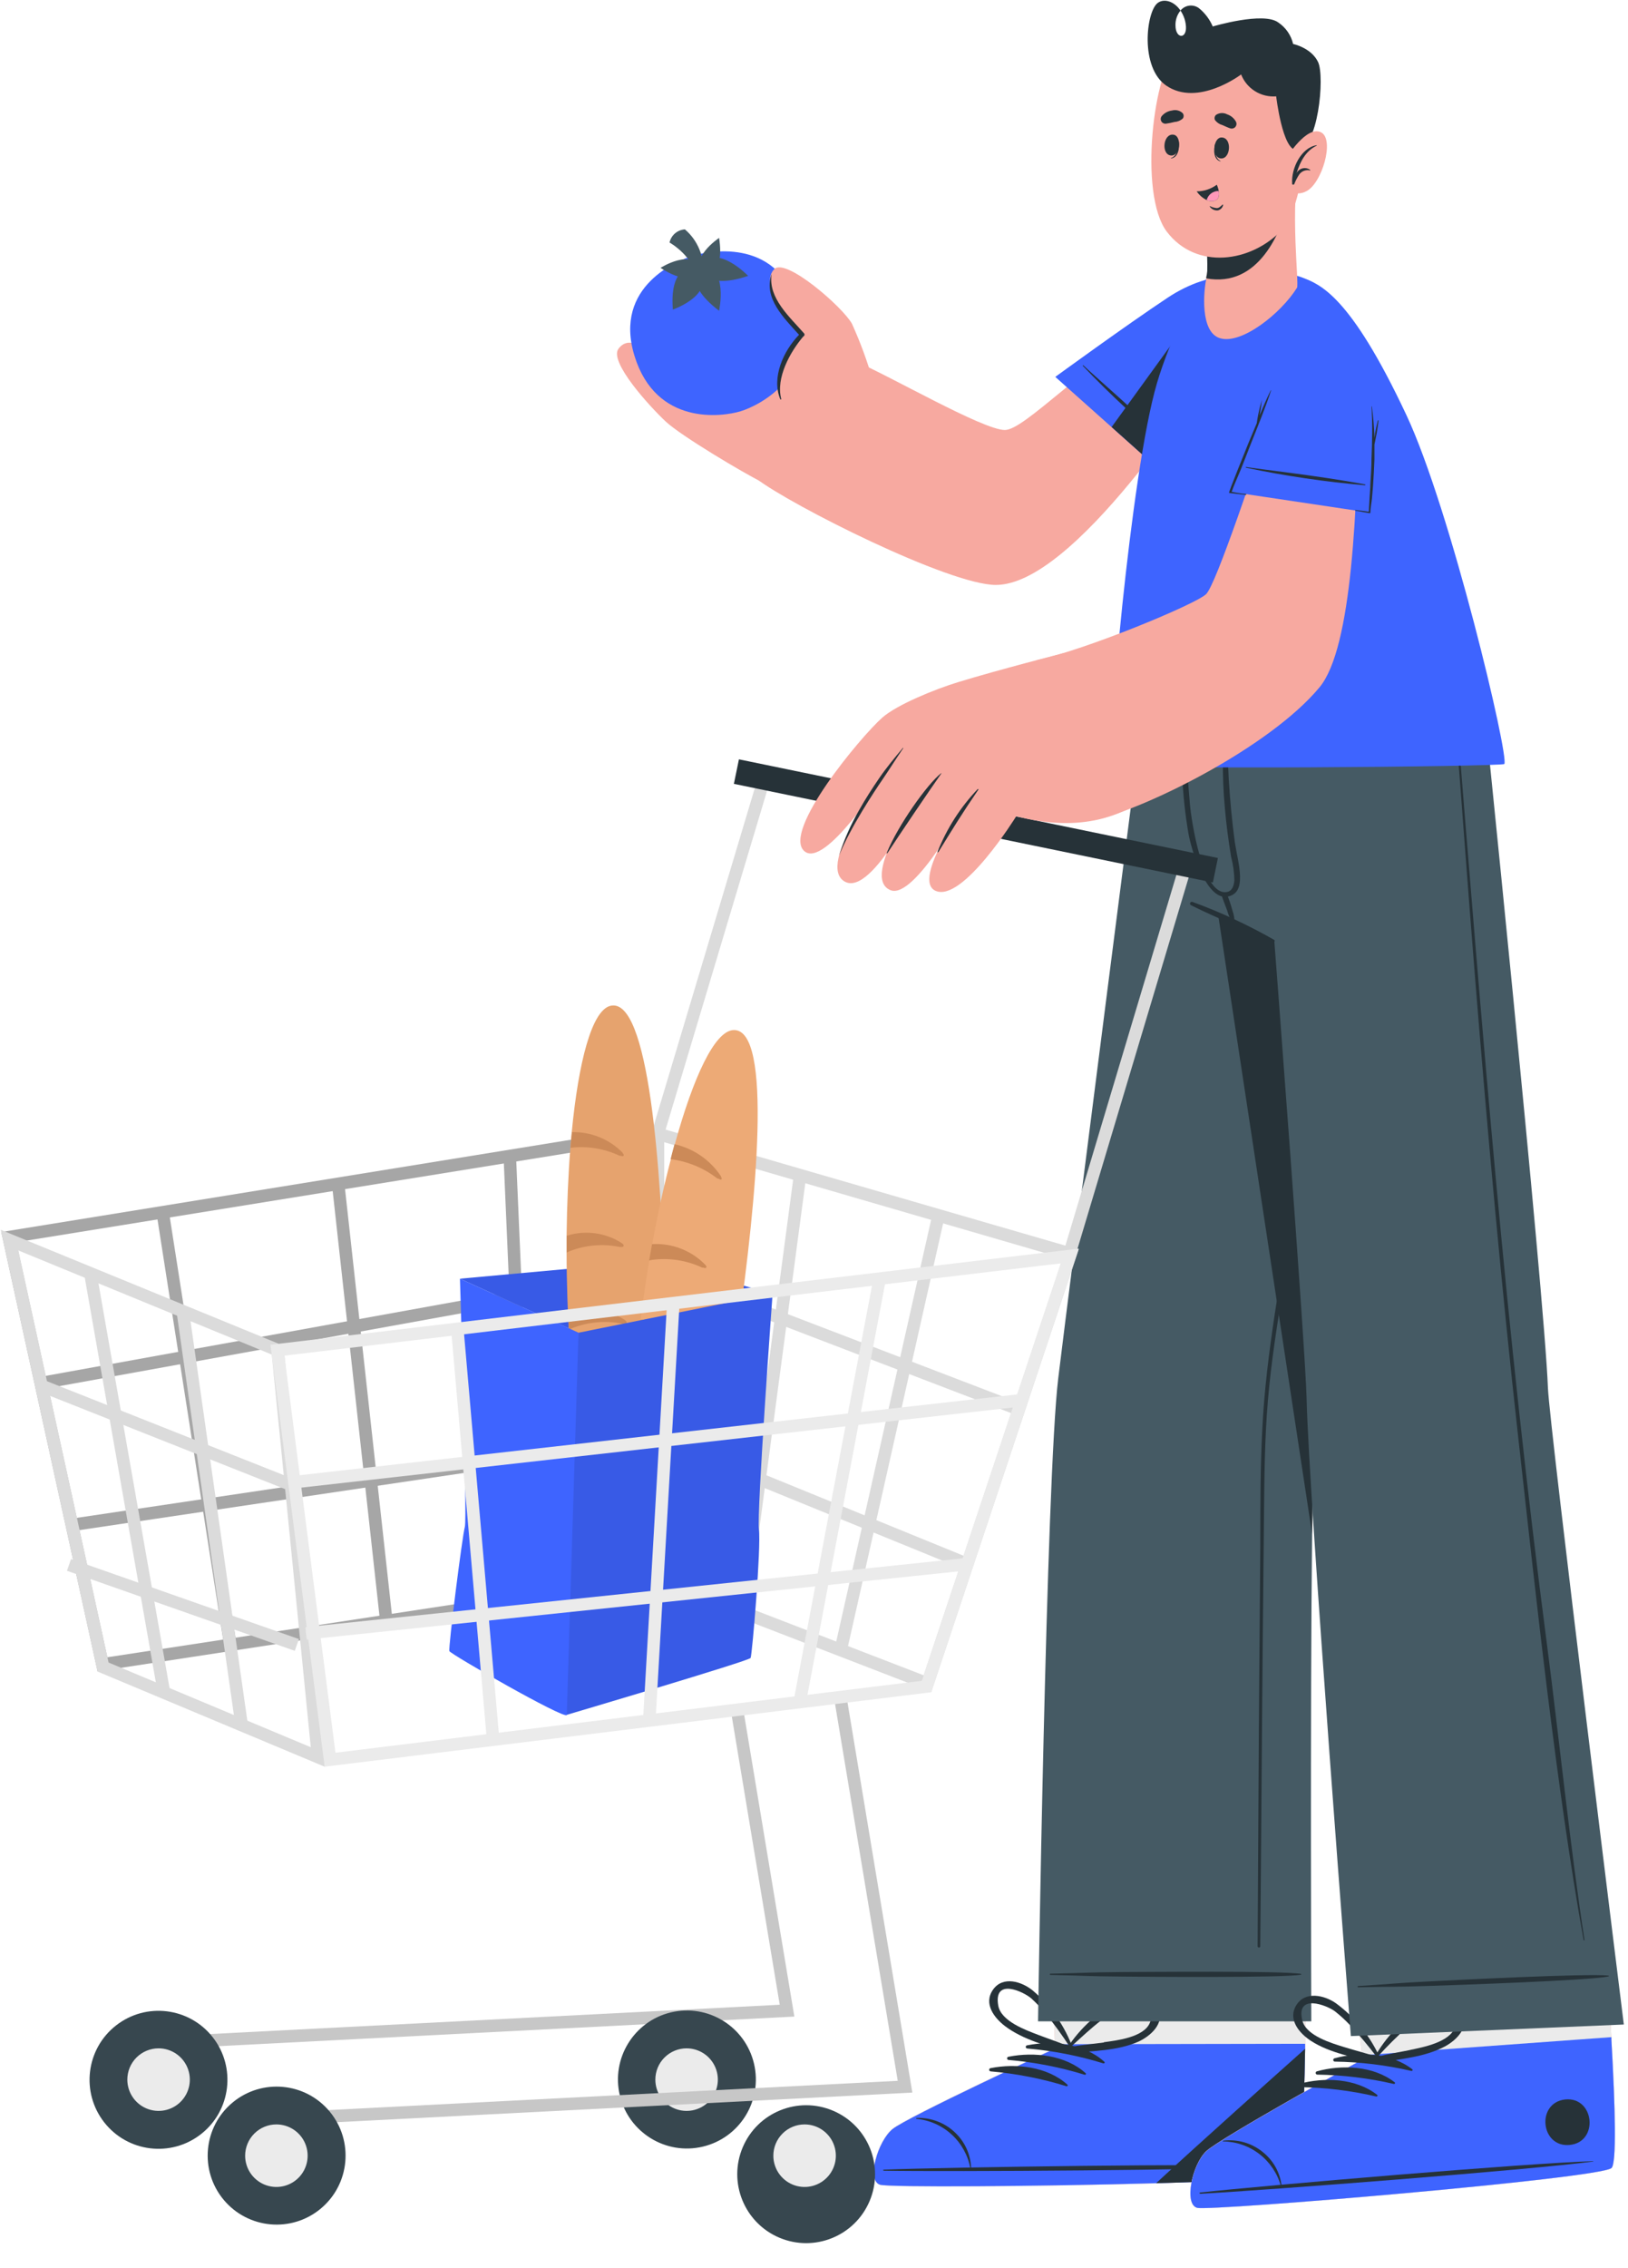 <svg width="199" height="277" viewBox="0 0 199 277" fill="none" xmlns="http://www.w3.org/2000/svg">
<path d="M107.565 266.836C109.23 267.371 156.614 266.759 158.401 265.59C159.089 265.155 159.402 258.248 159.54 249.883V249.623C159.54 247.904 159.593 246.124 159.601 244.328C159.601 244.084 159.601 243.832 159.601 243.564C159.662 231.501 159.471 218.979 159.471 218.979L127.773 219.3L128.728 243.648L128.766 244.619L128.957 249.653V250.173C128.957 250.173 110.919 258.523 109.093 260.013C107.267 261.503 105.899 266.309 107.565 266.836Z" fill="#F7A9A0"/>
<path d="M107.565 266.836C109.23 267.37 156.614 266.759 158.401 265.59C159.089 265.155 159.402 258.248 159.54 249.882V249.623C159.54 247.904 159.593 246.124 159.601 244.328C159.601 244.084 159.601 243.832 159.601 243.564L128.728 243.648L128.766 244.619L128.957 249.653V250.173C128.957 250.173 110.919 258.523 109.093 260.013C107.267 261.503 105.899 266.308 107.565 266.836Z" fill="#EBEBEB"/>
<path d="M107.565 266.836C108.596 267.172 126.948 267.057 141.318 266.652C150.295 266.408 157.706 266.041 158.401 265.59C159.097 265.14 159.395 258.439 159.532 250.234C159.532 250.119 159.532 250.005 159.532 249.89V249.623L128.972 249.676V250.203C128.972 250.203 110.942 258.546 109.108 260.036C107.275 261.526 105.907 266.309 107.565 266.836Z" fill="#3E64FF"/>
<path d="M108.077 264.994C116.061 264.689 148.294 264.23 156.209 264.544C156.27 264.544 156.27 264.597 156.209 264.597C148.301 265.071 116.061 265.262 108.077 265.124C107.909 265.117 107.909 264.994 108.077 264.994Z" fill="#263238"/>
<path d="M125.58 249.806C128.712 249.18 132.563 249.615 134.992 251.823C135.092 251.907 134.992 252.045 134.863 252.014C131.842 251.081 128.73 250.474 125.58 250.203C125.527 250.203 125.477 250.182 125.44 250.145C125.402 250.108 125.381 250.057 125.381 250.005C125.381 249.952 125.402 249.902 125.44 249.864C125.477 249.827 125.527 249.806 125.58 249.806Z" fill="#263238"/>
<path d="M123.288 251.204C126.428 250.578 130.279 251.013 132.708 253.221C132.8 253.305 132.708 253.435 132.578 253.404C129.562 252.476 126.455 251.872 123.311 251.601C123.258 251.604 123.207 251.586 123.167 251.551C123.128 251.516 123.104 251.467 123.101 251.414C123.098 251.361 123.116 251.31 123.151 251.27C123.186 251.231 123.235 251.207 123.288 251.204Z" fill="#263238"/>
<path d="M121.065 252.602C124.197 251.976 128.048 252.411 130.477 254.619C130.577 254.703 130.477 254.833 130.347 254.803C127.331 253.872 124.225 253.265 121.08 252.992C121.035 252.985 120.993 252.962 120.962 252.928C120.932 252.893 120.914 252.849 120.912 252.803C120.91 252.757 120.924 252.712 120.952 252.675C120.98 252.639 121.02 252.613 121.065 252.602Z" fill="#263238"/>
<path d="M122.853 247.468C125.099 249.164 128.002 249.837 130.607 250.761C130.667 250.777 130.729 250.778 130.789 250.765C130.849 250.753 130.905 250.726 130.953 250.687C131 250.648 131.038 250.599 131.063 250.543C131.088 250.486 131.099 250.425 131.096 250.364C131.15 250.364 131.195 250.31 131.173 250.249C130.18 247.48 128.478 245.019 126.237 243.113C124.908 242.029 122.6 241.288 121.386 243.007C120.171 244.726 121.546 246.475 122.853 247.468ZM122.02 244.947C121.424 241.501 125.152 243.266 126.092 244.107C126.695 244.66 127.259 245.255 127.78 245.887C128.842 247.204 129.836 248.573 130.76 249.989C129.507 249.455 128.216 249.034 126.94 248.546C125.427 247.965 122.348 246.88 122.02 244.947Z" fill="#263238"/>
<path d="M141.624 245.352C140.86 243.404 138.423 243.587 136.88 244.336C134.262 245.679 132.042 247.683 130.439 250.15C130.431 250.161 130.426 250.174 130.424 250.187C130.422 250.2 130.424 250.214 130.428 250.227C130.433 250.239 130.44 250.251 130.45 250.26C130.46 250.269 130.472 250.276 130.485 250.28C130.466 250.338 130.462 250.401 130.473 250.461C130.484 250.522 130.509 250.579 130.546 250.628C130.584 250.676 130.633 250.715 130.688 250.741C130.744 250.767 130.805 250.779 130.867 250.776C133.617 250.478 136.597 250.494 139.172 249.355C140.654 248.66 142.342 247.17 141.624 245.352ZM134.947 249.462C133.594 249.646 132.242 249.76 130.897 249.989C132.158 248.866 133.365 247.697 134.717 246.681C135.37 246.192 136.054 245.745 136.765 245.344C137.88 244.741 141.914 243.885 140.539 247.094C139.783 248.836 136.528 249.218 134.924 249.432L134.947 249.462Z" fill="#263238"/>
<path d="M112.042 258.684C112.931 258.649 113.818 258.798 114.646 259.123C115.475 259.448 116.227 259.941 116.855 260.571C117.993 261.697 118.655 263.218 118.704 264.819C118.704 264.864 118.62 264.864 118.612 264.819C118.317 263.238 117.517 261.796 116.333 260.709C115.148 259.622 113.642 258.949 112.042 258.791C112.028 258.791 112.014 258.785 112.004 258.775C111.994 258.765 111.988 258.751 111.988 258.737C111.988 258.723 111.994 258.709 112.004 258.699C112.014 258.689 112.028 258.684 112.042 258.684Z" fill="#263238"/>
<path d="M154.161 257.293C157.752 257.255 157.821 262.84 154.222 262.878C150.624 262.916 150.563 257.339 154.161 257.293Z" fill="#263238"/>
<path d="M141.318 266.652C150.295 266.408 157.706 266.041 158.401 265.59C159.097 265.139 159.395 258.439 159.532 250.234C155.85 253.519 146.705 261.671 141.318 266.652Z" fill="#263238"/>
<path d="M169.204 82.513C169.204 82.513 162.092 162.58 160.93 168.692C160.663 170.083 160.495 177.646 160.388 187.38C160.143 208.603 160.289 246.88 160.289 246.88H126.886C126.886 246.88 127.88 180.557 129.354 168.348C130.829 156.14 140.287 82.513 140.287 82.513H169.204Z" fill="#455A64"/>
<path d="M128.399 241.058C133.61 240.951 132.112 240.913 137.323 240.86C139.874 240.86 156.637 240.691 159.02 241.081C159.074 241.081 159.074 241.18 159.02 241.188C156.637 241.585 139.874 241.44 137.323 241.417C132.112 241.364 133.61 241.326 128.399 241.211C128.379 241.211 128.359 241.203 128.345 241.189C128.331 241.174 128.323 241.155 128.323 241.135C128.323 241.114 128.331 241.095 128.345 241.081C128.359 241.066 128.379 241.058 128.399 241.058Z" fill="#263238"/>
<path d="M153.94 203.149L154.054 188.633C154.054 183.942 154.054 179.243 154.299 174.56C154.757 165.063 156.682 155.735 158.05 146.353C159.418 136.971 160.564 127.536 161.595 118.085C162.756 107.503 163.78 96.899 164.873 86.31C164.873 86.241 164.987 86.241 164.98 86.31C163.413 105.219 161.656 124.12 159.036 142.915C158.384 147.591 157.673 152.256 156.904 156.911C156.14 161.625 155.376 166.347 154.979 171.106C154.581 175.866 154.551 180.458 154.505 185.134C154.449 189.977 154.401 194.816 154.36 199.65C154.253 210.407 154.154 226.963 154.047 237.712C154.047 237.755 154.03 237.795 154 237.825C153.97 237.856 153.929 237.872 153.886 237.872C153.844 237.872 153.803 237.856 153.773 237.825C153.743 237.795 153.726 237.755 153.726 237.712C153.795 228.131 153.848 212.737 153.94 203.149Z" fill="#263238"/>
<path d="M176.249 82.513C176.249 82.513 162.092 162.58 160.93 168.692C160.663 170.083 160.495 177.646 160.388 187.38L144.466 82.513H176.249Z" fill="#263238"/>
<path d="M146.353 269.662C148.049 270.075 195.249 266.11 196.968 264.811C197.625 264.337 197.449 257.423 196.968 249.073C196.968 248.981 196.968 248.897 196.968 248.813C196.876 247.086 196.777 245.314 196.655 243.526C196.655 243.274 196.617 243.029 196.609 242.762C195.845 230.721 194.745 218.253 194.745 218.253L163.146 220.812L165.82 245.031L165.927 245.994L166.477 251.006L166.53 251.525C166.53 251.525 149.134 261.129 147.43 262.748C145.727 264.368 144.68 269.25 146.353 269.662Z" fill="#F7A9A0"/>
<path d="M146.353 269.662C148.049 270.075 195.249 266.11 196.968 264.811C197.625 264.337 197.449 257.423 196.968 249.073C196.968 248.981 196.968 248.897 196.968 248.813C196.876 247.086 196.777 245.314 196.655 243.526C196.655 243.274 196.617 243.029 196.609 242.762L165.82 245.054L165.927 246.017L166.477 251.028L166.53 251.548C166.53 251.548 149.134 261.151 147.43 262.771C145.727 264.391 144.68 269.25 146.353 269.662Z" fill="#EBEBEB"/>
<path d="M146.353 269.663C148.049 270.075 195.249 266.11 196.968 264.811C197.625 264.337 197.449 257.423 196.968 249.073C196.968 248.981 196.968 248.897 196.968 248.813L166.477 251.029L166.53 251.548C166.53 251.548 149.134 261.152 147.43 262.771C145.727 264.391 144.68 269.25 146.353 269.663Z" fill="#3E64FF"/>
<path d="M146.735 267.783C154.673 266.92 186.799 264.184 194.714 263.963C194.783 263.963 194.783 264.001 194.714 264.009C186.86 265.04 154.719 267.516 146.735 267.943C146.575 267.92 146.567 267.806 146.735 267.783Z" fill="#263238"/>
<path d="M163.1 251.403C166.156 250.555 170.052 250.715 172.635 252.74C172.734 252.824 172.635 252.961 172.52 252.939C169.445 252.227 166.302 251.846 163.146 251.8C163.1 251.794 163.058 251.773 163.026 251.74C162.994 251.707 162.974 251.665 162.968 251.619C162.963 251.574 162.973 251.528 162.997 251.489C163.021 251.449 163.057 251.419 163.1 251.403Z" fill="#263238"/>
<path d="M160.953 252.992C164.009 252.144 167.906 252.304 170.488 254.337C170.587 254.413 170.488 254.55 170.373 254.528C167.298 253.816 164.155 253.435 160.999 253.389C160.954 253.383 160.911 253.362 160.879 253.329C160.847 253.296 160.827 253.254 160.822 253.208C160.816 253.163 160.826 253.117 160.85 253.078C160.874 253.038 160.91 253.008 160.953 252.992Z" fill="#263238"/>
<path d="M158.806 254.52C161.862 253.672 165.759 253.832 168.341 255.865C168.44 255.941 168.341 256.086 168.227 256.063C165.152 255.346 162.009 254.961 158.852 254.917C158.807 254.911 158.765 254.89 158.732 254.857C158.7 254.825 158.68 254.782 158.675 254.736C158.669 254.691 158.68 254.645 158.703 254.606C158.727 254.566 158.763 254.536 158.806 254.52Z" fill="#263238"/>
<path d="M160.227 249.256C162.588 250.784 165.537 251.25 168.204 251.991C168.479 252.067 168.67 251.8 168.662 251.563C168.675 251.561 168.688 251.556 168.698 251.548C168.709 251.54 168.718 251.53 168.724 251.518C168.73 251.506 168.733 251.493 168.733 251.479C168.733 251.466 168.729 251.453 168.723 251.441C167.538 248.749 165.668 246.415 163.299 244.672C161.893 243.686 159.54 243.144 158.455 244.909C157.37 246.674 158.852 248.354 160.227 249.256ZM159.196 246.804C158.356 243.411 162.199 244.909 163.199 245.673C163.842 246.181 164.447 246.735 165.01 247.331C166.163 248.568 167.252 249.863 168.272 251.212C166.981 250.769 165.667 250.448 164.361 250.043C162.833 249.569 159.685 248.668 159.196 246.804Z" fill="#263238"/>
<path d="M178.777 245.788C177.861 243.9 175.462 244.26 173.979 245.115C171.459 246.634 169.382 248.789 167.959 251.365C167.953 251.376 167.949 251.389 167.949 251.401C167.948 251.414 167.95 251.427 167.956 251.439C167.961 251.451 167.969 251.461 167.979 251.47C167.988 251.478 168 251.484 168.013 251.487C168.013 251.731 168.15 252.014 168.433 251.961C171.153 251.464 174.125 251.273 176.615 249.951C178.067 249.172 179.648 247.575 178.777 245.788ZM172.406 250.372C171.076 250.647 169.732 250.86 168.41 251.189C169.546 249.935 170.747 248.741 172.008 247.613C172.622 247.072 173.273 246.574 173.957 246.124C175.026 245.451 178.984 244.313 177.845 247.613C177.211 249.424 173.995 250.035 172.406 250.364V250.372Z" fill="#263238"/>
<path d="M149.493 261.465C150.376 261.349 151.273 261.419 152.127 261.67C152.98 261.922 153.772 262.349 154.452 262.924C155.686 263.942 156.477 265.399 156.66 266.989C156.66 267.042 156.576 267.05 156.568 266.989C156.138 265.439 155.216 264.071 153.942 263.09C152.667 262.109 151.109 261.568 149.501 261.549C149.494 261.544 149.488 261.539 149.484 261.532C149.48 261.525 149.477 261.517 149.476 261.509C149.476 261.501 149.477 261.492 149.48 261.485C149.483 261.477 149.487 261.47 149.493 261.465Z" fill="#263238"/>
<path d="M191.33 256.422C194.905 256.071 195.463 261.625 191.88 261.977C188.297 262.328 187.747 256.812 191.33 256.422Z" fill="#263238"/>
<path d="M165.125 248.683L198.489 247.27C198.489 247.27 189.382 174.04 189.214 169.54C188.778 157.866 181.016 82.482 181.016 82.482H140.256C140.256 82.482 142.831 99.886 147.232 110.918C150.187 111.954 153.041 113.258 155.758 114.815C155.758 114.815 159.578 164.666 159.716 170.885C159.998 183.178 165.125 248.683 165.125 248.683Z" fill="#455A64"/>
<path d="M166.011 242.571C171.214 242.242 169.716 242.265 174.919 241.99C177.471 241.86 194.21 241.005 196.609 241.295C196.623 241.295 196.637 241.301 196.647 241.311C196.657 241.321 196.663 241.334 196.663 241.349C196.663 241.363 196.657 241.376 196.647 241.386C196.637 241.396 196.623 241.402 196.609 241.402C194.248 241.899 177.509 242.464 174.942 242.548C169.732 242.716 171.229 242.609 166.019 242.724C165.998 242.725 165.978 242.718 165.963 242.704C165.948 242.69 165.939 242.671 165.938 242.651C165.937 242.631 165.944 242.611 165.958 242.596C165.972 242.581 165.991 242.572 166.011 242.571Z" fill="#263238"/>
<path d="M178.029 86.952C179.557 105.937 181.085 124.923 182.834 143.893C184.584 162.863 186.616 181.932 189.099 200.887C190.482 211.468 192.025 226.382 193.683 236.933C193.683 237.001 193.584 237.032 193.568 236.933C190.207 218.184 187.739 194.913 185.63 176.004C183.522 157.095 181.81 138.109 180.282 119.131C179.419 108.397 178.64 97.655 177.815 86.921C177.776 86.799 178.013 86.799 178.029 86.952Z" fill="#263238"/>
<path d="M145.773 110.162C149.23 111.42 152.571 112.977 155.758 114.815C155.88 114.884 155.796 115.075 155.666 115.014C152.297 113.57 148.874 112.194 145.589 110.567C145.535 110.543 145.494 110.498 145.473 110.443C145.452 110.388 145.454 110.327 145.478 110.273C145.503 110.219 145.547 110.177 145.603 110.157C145.658 110.136 145.719 110.138 145.773 110.162Z" fill="#263238"/>
<path d="M144.68 87.089C144.68 86.975 144.894 86.952 144.894 87.089C144.894 91.077 145.123 94.592 145.459 98.32C145.612 100.054 146.987 109.627 150.043 108.932C150.548 108.81 150.807 108.321 150.884 107.557C150.869 106.566 150.733 105.581 150.479 104.623C150.15 102.621 149.883 100.612 149.715 98.588C149.366 94.819 149.407 91.025 149.837 87.265C149.837 87.239 149.847 87.213 149.866 87.195C149.885 87.176 149.91 87.166 149.936 87.166C149.963 87.166 149.988 87.176 150.007 87.195C150.025 87.213 150.036 87.239 150.036 87.265C149.945 92.491 150.248 97.716 150.945 102.897C151.319 105.387 152.58 109.138 149.975 109.52C147.369 109.902 145.604 103.63 145.284 101.88C144.443 96.997 144.24 92.025 144.68 87.089Z" fill="#263238"/>
<path d="M149.952 109.169C150.223 109.815 150.45 110.479 150.632 111.155C150.824 111.679 150.92 112.233 150.914 112.79C150.904 112.809 150.888 112.825 150.869 112.836C150.851 112.848 150.829 112.853 150.807 112.853C150.785 112.853 150.764 112.848 150.745 112.836C150.726 112.825 150.711 112.809 150.7 112.79C150.39 112.301 150.156 111.768 150.005 111.209C149.776 110.59 149.531 109.986 149.325 109.36C149.32 109.284 149.341 109.209 149.384 109.146C149.427 109.084 149.49 109.038 149.562 109.016C149.635 108.993 149.713 108.997 149.784 109.024C149.854 109.052 149.914 109.103 149.952 109.169Z" fill="#263238"/>
<path d="M14.808 250.524L14.731 248.996L95.31 244.855L89.336 208.947L90.841 208.703L97.098 246.299L14.808 250.524Z" fill="#C7C7C7"/>
<path d="M24.565 260.66C28.231 257.793 28.879 252.497 26.012 248.831C23.144 245.165 17.848 244.518 14.182 247.385C10.516 250.252 9.869 255.548 12.736 259.214C15.603 262.88 20.899 263.528 24.565 260.66Z" fill="#37474F"/>
<path d="M15.564 254C15.564 254.756 15.788 255.495 16.208 256.123C16.628 256.751 17.224 257.241 17.922 257.53C18.62 257.819 19.388 257.894 20.129 257.747C20.87 257.6 21.551 257.236 22.085 256.702C22.619 256.167 22.983 255.487 23.131 254.746C23.278 254.005 23.202 253.237 22.913 252.539C22.624 251.841 22.134 251.244 21.506 250.824C20.878 250.404 20.14 250.18 19.384 250.18C18.371 250.18 17.399 250.583 16.683 251.299C15.966 252.016 15.564 252.987 15.564 254Z" fill="#EBEBEB"/>
<path d="M85.91 262.185C90.439 261.11 93.238 256.568 92.164 252.04C91.089 247.511 86.547 244.712 82.019 245.786C77.49 246.861 74.691 251.403 75.765 255.931C76.84 260.459 81.382 263.259 85.91 262.185Z" fill="#37474F"/>
<path d="M80.107 254C80.107 254.756 80.331 255.495 80.751 256.123C81.17 256.751 81.767 257.241 82.465 257.53C83.163 257.819 83.931 257.894 84.672 257.747C85.413 257.6 86.094 257.236 86.628 256.702C87.162 256.167 87.526 255.487 87.673 254.746C87.821 254.005 87.745 253.237 87.456 252.539C87.167 251.841 86.677 251.244 86.049 250.824C85.421 250.404 84.682 250.18 83.927 250.18C82.914 250.18 81.942 250.583 81.225 251.299C80.509 252.016 80.107 252.987 80.107 254Z" fill="#EBEBEB"/>
<path d="M29.232 259.814L29.148 258.286L109.735 254.146L101.896 207.06L103.409 206.808L111.522 255.582L29.232 259.814Z" fill="#C7C7C7"/>
<path d="M39.194 269.767C42.776 266.795 43.271 261.482 40.299 257.9C37.328 254.319 32.015 253.824 28.433 256.795C24.851 259.767 24.357 265.08 27.328 268.662C30.3 272.243 35.613 272.738 39.194 269.767Z" fill="#37474F"/>
<path d="M29.965 263.291C29.965 264.046 30.189 264.785 30.609 265.413C31.029 266.041 31.626 266.531 32.324 266.82C33.022 267.109 33.79 267.185 34.531 267.037C35.272 266.89 35.952 266.526 36.487 265.992C37.021 265.458 37.385 264.777 37.532 264.036C37.679 263.295 37.604 262.527 37.315 261.829C37.026 261.131 36.536 260.534 35.908 260.114C35.279 259.695 34.541 259.471 33.785 259.471C32.772 259.471 31.801 259.873 31.084 260.59C30.368 261.306 29.965 262.278 29.965 263.291Z" fill="#EBEBEB"/>
<path d="M106.295 268.837C108.11 264.555 106.11 259.613 101.828 257.798C97.547 255.982 92.604 257.982 90.789 262.264C88.974 266.546 90.974 271.488 95.255 273.303C99.537 275.118 104.48 273.119 106.295 268.837Z" fill="#37474F"/>
<path d="M94.531 263.291C94.531 264.046 94.755 264.785 95.175 265.413C95.594 266.041 96.191 266.531 96.889 266.82C97.587 267.109 98.355 267.185 99.096 267.037C99.837 266.89 100.518 266.526 101.052 265.992C101.586 265.458 101.95 264.777 102.098 264.036C102.245 263.295 102.169 262.527 101.88 261.829C101.591 261.131 101.102 260.534 100.473 260.114C99.845 259.695 99.106 259.471 98.351 259.471C97.338 259.471 96.366 259.873 95.65 260.59C94.933 261.306 94.531 262.278 94.531 263.291Z" fill="#EBEBEB"/>
<path d="M11.927 204.142L0.154 150.478L80.374 137.49L81.184 193.553L80.527 193.652L11.927 204.142ZM1.995 151.724L13.119 202.415L79.656 192.262L78.892 139.309L1.995 151.724Z" fill="#A6A6A6"/>
<path d="M20.64 147.934L19.13 148.17L27.395 201.007L28.904 200.771L20.64 147.934Z" fill="#A6A6A6"/>
<path d="M42.099 144.532L40.581 144.7L46.465 198.086L47.984 197.918L42.099 144.532Z" fill="#A6A6A6"/>
<path d="M63.091 141.462L61.564 141.528L63.887 195.371L65.413 195.305L63.091 141.462Z" fill="#A6A6A6"/>
<path d="M80.274 154.527L4.832 168.183L5.104 169.686L80.546 156.031L80.274 154.527Z" fill="#A6A6A6"/>
<path d="M80.311 174.851L8.67 185.494L8.894 187.006L80.535 176.363L80.311 174.851Z" fill="#A6A6A6"/>
<path d="M113.845 206.64L79.664 193.438V137.475L131.852 152.61L113.845 206.64ZM81.192 192.391L112.905 204.615L129.904 153.672L81.192 139.507V192.391Z" fill="#DBDBDB"/>
<path d="M80.691 154.531L80.145 155.958L124.239 172.84L124.785 171.413L80.691 154.531Z" fill="#DBDBDB"/>
<path d="M80.705 174.893L80.128 176.307L117.94 191.73L118.517 190.315L80.705 174.893Z" fill="#DBDBDB"/>
<path d="M97.054 143.308L89.936 196.798L91.451 197L98.569 143.51L97.054 143.308Z" fill="#DBDBDB"/>
<path d="M113.985 148.234L102.022 201.362L103.513 201.698L115.476 148.57L113.985 148.234Z" fill="#DBDBDB"/>
<path d="M92.674 94.889L79.679 138.259L81.142 138.697L94.137 95.328L92.674 94.889Z" fill="#DBDBDB"/>
<path d="M144.296 105.193L130.036 152.785L131.499 153.224L145.76 105.631L144.296 105.193Z" fill="#DBDBDB"/>
<path d="M90.324 92.744L89.708 95.737L148.256 107.788L148.872 104.794L90.324 92.744Z" fill="#263238"/>
<path d="M56.224 156.178L70.71 162.779L94.439 158.027L80.206 153.993L56.224 156.178Z" fill="#3E64FF"/>
<path opacity="0.1" d="M56.224 156.178L70.71 162.779L94.439 158.027L80.206 153.993L56.224 156.178Z" fill="black"/>
<path d="M81.268 158.256C81.451 164.368 82.888 193.606 77.242 194.164C75.248 194.37 73.422 189.817 72.031 183.048C71.894 182.383 71.756 181.696 71.626 180.993C71.16 178.449 70.748 175.645 70.412 172.734C70.325 172.062 70.249 171.382 70.182 170.694C69.9 167.982 69.678 165.193 69.525 162.397C69.487 161.717 69.449 161.045 69.426 160.365C69.403 159.685 69.373 159.211 69.357 158.638C69.296 156.743 69.258 154.818 69.258 152.977C69.258 152.289 69.258 151.602 69.258 150.922C69.304 147.14 69.457 143.488 69.724 140.149C69.778 139.492 69.839 138.858 69.892 138.239C70.717 129.69 72.329 123.517 74.545 122.868C79.335 121.485 80.825 143.03 81.268 158.256Z" fill="#E6A36E"/>
<path d="M77.601 179.358C77.531 179.411 77.454 179.455 77.372 179.488C77.347 179.523 77.313 179.549 77.272 179.564C75.249 180.251 73.444 181.461 72.039 183.071C71.901 182.406 71.764 181.718 71.634 181.016C72.411 180.314 73.319 179.774 74.307 179.427C75.295 179.081 76.342 178.935 77.387 178.999C77.395 178.994 77.404 178.992 77.414 178.992C77.423 178.992 77.432 178.994 77.44 178.999H77.525C77.572 178.988 77.622 178.998 77.663 179.024C77.703 179.051 77.732 179.092 77.742 179.14C77.752 179.188 77.743 179.237 77.717 179.278C77.69 179.319 77.648 179.347 77.601 179.358Z" fill="#CC8A58"/>
<path d="M76.867 170.579C76.789 170.608 76.707 170.626 76.623 170.633C76.608 170.647 76.589 170.657 76.57 170.664C76.55 170.67 76.529 170.673 76.508 170.671C74.398 170.744 72.352 171.418 70.61 172.611L70.419 172.757C70.333 172.084 70.256 171.404 70.19 170.717C71.176 170.156 72.273 169.817 73.403 169.722C74.534 169.627 75.671 169.779 76.738 170.167C76.758 170.176 76.774 170.192 76.783 170.213H76.867C76.907 170.224 76.942 170.248 76.967 170.281C76.992 170.314 77.005 170.355 77.005 170.396C77.005 170.437 76.992 170.477 76.967 170.51C76.942 170.544 76.907 170.568 76.867 170.579Z" fill="#CC8A58"/>
<path d="M76.455 161.679C76.371 161.69 76.286 161.69 76.203 161.679C76.185 161.686 76.165 161.69 76.145 161.69C76.126 161.69 76.106 161.686 76.088 161.679C74.043 161.262 71.92 161.445 69.976 162.206C69.83 162.264 69.687 162.33 69.548 162.404C69.51 161.724 69.472 161.052 69.449 160.372C70.599 159.982 71.823 159.858 73.028 160.007C74.233 160.157 75.389 160.577 76.409 161.235C76.419 161.24 76.428 161.248 76.435 161.257C76.442 161.267 76.446 161.278 76.447 161.289L76.524 161.335C76.608 161.426 76.684 161.64 76.455 161.679Z" fill="#CC8A58"/>
<path d="M76.096 152.297C76.012 152.308 75.927 152.308 75.844 152.297C75.826 152.306 75.806 152.311 75.786 152.311C75.766 152.311 75.747 152.306 75.729 152.297C73.683 151.88 71.561 152.063 69.617 152.824C69.501 152.87 69.389 152.923 69.281 152.984C69.281 152.297 69.281 151.609 69.281 150.929C70.406 150.575 71.596 150.474 72.765 150.633C73.934 150.793 75.053 151.21 76.042 151.854C76.042 151.854 76.081 151.892 76.088 151.907L76.157 151.953C76.249 152.045 76.287 152.259 76.096 152.297Z" fill="#CC8A58"/>
<path d="M76.103 141.211C76.017 141.206 75.932 141.188 75.851 141.158C75.811 141.169 75.769 141.169 75.729 141.158C73.862 140.281 71.787 139.945 69.739 140.187C69.793 139.53 69.854 138.896 69.907 138.277C71.058 138.249 72.203 138.458 73.27 138.89C74.337 139.322 75.304 139.969 76.111 140.791C76.111 140.791 76.111 140.837 76.111 140.852C76.129 140.874 76.15 140.895 76.172 140.913C76.279 141.005 76.294 141.219 76.103 141.211Z" fill="#CC8A58"/>
<path d="M90.283 161.915C89.443 167.928 85.959 196.807 80.298 196.036C78.304 195.776 77.242 190.894 77.043 183.957C77.043 183.277 76.997 182.574 76.99 181.856C76.99 179.258 76.99 176.439 77.173 173.505C77.173 172.825 77.242 172.145 77.288 171.458C77.471 168.746 77.715 165.972 78.052 163.199C78.136 162.527 78.212 161.862 78.296 161.197C78.38 160.533 78.441 160.059 78.518 159.501C78.777 157.629 79.06 155.773 79.373 153.947C79.496 153.282 79.61 152.602 79.725 151.945C80.397 148.255 81.169 144.741 82.017 141.54C82.169 140.913 82.338 140.31 82.498 139.714C84.744 131.569 87.357 125.916 89.649 125.809C94.531 125.572 92.392 146.956 90.283 161.915Z" fill="#EDAA76"/>
<path d="M83.132 181.65C83.057 181.69 82.973 181.714 82.888 181.719C82.873 181.735 82.856 181.748 82.836 181.757C82.816 181.766 82.795 181.771 82.773 181.772C80.697 181.952 78.712 182.709 77.043 183.957C77.043 183.277 76.997 182.574 76.99 181.856C77.896 181.353 78.894 181.039 79.925 180.934C80.957 180.829 81.998 180.935 82.987 181.245C83.007 181.254 83.024 181.27 83.033 181.291H83.109C83.151 181.296 83.19 181.316 83.219 181.347C83.248 181.378 83.266 181.418 83.268 181.461C83.271 181.503 83.259 181.545 83.234 181.58C83.209 181.614 83.173 181.639 83.132 181.65Z" fill="#CC8A58"/>
<path d="M83.888 172.902C83.803 172.917 83.715 172.917 83.629 172.902C83.611 172.91 83.591 172.914 83.572 172.914C83.552 172.914 83.532 172.91 83.514 172.902C81.472 172.471 79.348 172.644 77.402 173.398L77.188 173.49C77.188 172.81 77.257 172.13 77.303 171.443C78.401 171.134 79.552 171.064 80.68 171.24C81.807 171.415 82.883 171.831 83.835 172.459C83.835 172.459 83.873 172.497 83.881 172.512L83.95 172.558C84.034 172.65 84.079 172.864 83.888 172.902Z" fill="#CC8A58"/>
<path d="M84.966 164.123C84.882 164.115 84.799 164.094 84.721 164.062C84.704 164.072 84.684 164.077 84.664 164.077C84.644 164.077 84.624 164.072 84.607 164.062C82.701 163.173 80.579 162.849 78.495 163.13L78.036 163.214C78.12 162.542 78.197 161.877 78.281 161.213C79.511 161.116 80.748 161.289 81.906 161.719C83.063 162.149 84.112 162.826 84.981 163.703C84.986 163.713 84.988 163.723 84.988 163.734C84.988 163.744 84.986 163.755 84.981 163.764C84.997 163.788 85.018 163.809 85.042 163.825C85.157 163.909 85.164 164.131 84.966 164.123Z" fill="#CC8A58"/>
<path d="M86.188 154.879C86.104 154.87 86.022 154.85 85.944 154.818C85.925 154.827 85.904 154.832 85.882 154.832C85.861 154.832 85.84 154.827 85.821 154.818C83.916 153.928 81.795 153.602 79.709 153.878C79.588 153.896 79.468 153.921 79.35 153.955C79.473 153.29 79.587 152.61 79.702 151.953C80.9 151.883 82.1 152.07 83.22 152.502C84.341 152.934 85.355 153.602 86.196 154.459C86.207 154.465 86.216 154.474 86.222 154.485C86.229 154.495 86.233 154.507 86.234 154.52L86.295 154.581C86.379 154.665 86.387 154.887 86.188 154.879Z" fill="#CC8A58"/>
<path d="M88.045 144.061C87.962 144.031 87.883 143.992 87.808 143.946C87.77 143.956 87.731 143.956 87.693 143.946C86.034 142.657 84.057 141.839 81.971 141.578C82.124 140.951 82.292 140.348 82.452 139.752C84.781 140.274 86.816 141.679 88.129 143.671C88.138 143.696 88.138 143.723 88.129 143.748L88.175 143.816C88.259 143.901 88.236 144.114 88.045 144.061Z" fill="#CC8A58"/>
<path d="M56.224 156.178C56.224 156.178 57.133 185.378 56.82 186.493C56.507 187.609 54.773 201.285 54.933 201.667C55.093 202.049 68.823 209.925 69.281 209.475C69.739 209.024 70.572 189.328 70.572 186.898C70.572 184.469 70.733 162.779 70.733 162.779L56.224 156.178Z" fill="#3E64FF"/>
<path d="M70.71 162.779L69.281 209.444C69.281 209.444 91.559 202.866 91.75 202.499C91.941 202.132 93.049 188.892 92.766 186.829C92.484 184.767 94.439 157.996 94.439 157.996L70.71 162.779Z" fill="#3E64FF"/>
<path opacity="0.1" d="M70.71 162.779L69.281 209.444C69.281 209.444 91.559 202.866 91.75 202.499C91.941 202.132 93.049 188.892 92.766 186.829C92.484 184.767 94.439 157.996 94.439 157.996L70.71 162.779Z" fill="black"/>
<path d="M39.729 215.8L11.92 204.157L11.836 203.767L0.093 150.203L34.664 164.368L39.729 215.8ZM13.272 203.057L37.987 213.401L33.22 165.445L2.24 152.725L13.272 203.057Z" fill="#DBDBDB"/>
<path d="M11.749 155.118L10.244 155.382L19.248 206.602L20.753 206.338L11.749 155.118Z" fill="#DBDBDB"/>
<path d="M23.086 159.939L21.573 160.155L28.768 210.711L30.281 210.495L23.086 159.939Z" fill="#DBDBDB"/>
<path d="M8.686 190.416L8.182 191.852L36.032 201.629L36.536 200.193L8.686 190.416Z" fill="#DBDBDB"/>
<path d="M5.266 168.509L4.703 169.929L35.258 182.039L35.821 180.619L5.266 168.509Z" fill="#DBDBDB"/>
<path d="M39.684 215.777L33.052 164.246L131.868 152.503L113.83 206.686L113.356 206.747L39.684 215.777ZM34.763 165.575L41.005 214.074L112.691 205.288L129.66 154.306L34.763 165.575Z" fill="#EBEBEB"/>
<path d="M56.662 162.226L55.14 162.358L59.474 212.105L60.997 211.972L56.662 162.226Z" fill="#EBEBEB"/>
<path d="M81.543 159.061L78.626 209.668L80.151 209.756L83.069 159.149L81.543 159.061Z" fill="#EBEBEB"/>
<path d="M106.782 156.001L97.05 207.508L98.552 207.792L108.284 156.285L106.782 156.001Z" fill="#EBEBEB"/>
<path d="M124.828 170.255L35.469 180.31L35.64 181.828L124.999 171.773L124.828 170.255Z" fill="#EBEBEB"/>
<path d="M118.14 190.284L37.33 198.735L37.488 200.255L118.299 191.804L118.14 190.284Z" fill="#EBEBEB"/>
<path d="M150.486 41.647C146.384 48.095 131.203 71.443 121.729 71.443C116.03 71.443 96.701 61.724 92.438 58.455C87.449 54.635 100.842 42.571 104.264 43.992C108.505 45.742 120.117 52.518 122.83 52.518C125.252 52.518 132.189 44.733 145.391 36.138C152.175 31.661 154.024 36.085 150.486 41.647Z" fill="#F7A9A0"/>
<path d="M92.927 58.768C91.139 57.912 83.277 53.267 81.375 51.487C79.473 49.707 74.384 44.175 75.607 42.586C76.829 40.997 78.441 42.487 78.441 42.487C78.441 42.487 76.684 39.836 78.029 38.308C79.373 36.78 81.849 39.233 81.849 39.233C81.849 39.233 80.221 36.352 81.696 34.962C83.17 33.571 85.218 36.413 85.218 36.413C85.218 36.413 83.606 33.846 85.302 33.212C87.342 32.448 89.779 37.514 92.025 39.324C92.537 39.737 102.95 46.964 102.95 46.964L92.927 58.768Z" fill="#F7A9A0"/>
<path d="M85.034 36.184C86.838 39.905 88.274 41.219 91.727 43.366C91.788 43.411 91.727 43.518 91.666 43.48C88.098 41.685 86.066 40.294 84.851 36.268C84.798 36.069 84.951 36.016 85.034 36.184Z" fill="#263238"/>
<path d="M81.711 38.95C83.919 42.647 85.455 44.084 88.908 46.59C88.954 46.59 88.908 46.712 88.847 46.681C85.256 44.496 83.262 43.06 81.543 39.041C81.459 38.911 81.612 38.782 81.711 38.95Z" fill="#263238"/>
<path d="M78.617 42.609C81.016 46.04 82.636 47.69 86.303 49.699C86.316 49.711 86.325 49.727 86.329 49.745C86.332 49.763 86.33 49.781 86.322 49.797C86.314 49.813 86.302 49.827 86.286 49.835C86.27 49.844 86.252 49.847 86.234 49.844C82.826 48.564 80.057 45.996 78.525 42.693C78.403 42.464 78.472 42.395 78.617 42.609Z" fill="#263238"/>
<path d="M77.555 43.457C80.183 52.022 88.251 50.929 90.543 50.226C92.835 49.523 100.108 45.91 97.472 37.345C94.837 28.781 86.242 30.76 84.706 31.233C82.972 31.761 74.927 34.893 77.555 43.457Z" fill="#3E64FF"/>
<path d="M85.447 32.402C85.447 32.402 85.806 35.626 91.452 33.694C91.452 33.724 87.632 29.629 85.447 32.402Z" fill="#455A64"/>
<path d="M85.997 33.724C85.997 33.724 88.648 33.9 87.9 29.056C87.9 29.071 84.064 31.577 85.997 33.724Z" fill="#455A64"/>
<path d="M85.783 32.884C85.783 32.884 84.859 35.382 80.741 32.716C80.741 32.716 84.599 30.24 85.783 32.884Z" fill="#455A64"/>
<path d="M85.608 32.249C85.608 32.249 83.124 34.343 87.9 37.957C87.884 37.957 89.122 32.517 85.608 32.249Z" fill="#455A64"/>
<path d="M85.348 32.715C85.348 32.715 81.772 31.715 82.246 37.811C82.246 37.811 87.709 35.917 85.348 32.715Z" fill="#455A64"/>
<path d="M85.944 33.464C86.036 32.444 85.883 31.418 85.496 30.47C85.109 29.522 84.5 28.68 83.721 28.017C83.275 28.043 82.851 28.214 82.511 28.504C82.172 28.793 81.937 29.186 81.841 29.621C81.841 29.621 84.897 31.325 85.096 34.091L85.806 33.663" fill="#455A64"/>
<path d="M106.717 46.559C106.033 44.161 105.172 41.817 104.142 39.546C103.019 37.506 96.044 31.44 94.646 32.868C92.843 34.717 96.174 39.019 98.091 40.906C98.091 40.906 93.92 45.184 95.646 48.782C97.373 52.381 106.717 46.559 106.717 46.559Z" fill="#F7A9A0"/>
<path d="M94.317 33.541C93.889 36.413 96.556 38.736 98.275 40.707C98.301 40.734 98.321 40.768 98.332 40.805C98.342 40.842 98.344 40.88 98.337 40.918C98.329 40.956 98.312 40.991 98.288 41.02C98.264 41.05 98.233 41.074 98.198 41.089C96.563 42.999 94.821 46.17 95.494 48.729C95.496 48.743 95.493 48.758 95.486 48.771C95.478 48.783 95.467 48.793 95.453 48.797C95.439 48.802 95.424 48.801 95.41 48.796C95.397 48.79 95.386 48.78 95.379 48.767C94.287 46.116 95.746 42.869 97.671 40.89C95.883 38.896 93.309 36.452 94.302 33.533C94.302 33.518 94.325 33.525 94.317 33.541Z" fill="#263238"/>
<path d="M128.995 46.032L141.754 57.408C141.754 57.408 149.012 48.668 152.022 40.317C155.032 31.967 147.851 32.968 142.755 36.344C137.659 39.721 128.995 46.032 128.995 46.032Z" fill="#3E64FF"/>
<path d="M143.152 54.673C139.353 51.571 135.75 48.236 132.364 44.687C132.318 44.687 132.364 44.58 132.433 44.626C133.35 45.551 138.988 50.356 143.228 54.604C143.297 54.65 143.221 54.719 143.152 54.673Z" fill="#263238"/>
<path d="M152.014 40.34C149.012 48.691 141.754 57.408 141.754 57.408L135.879 52.159C139.767 46.811 146.048 38.086 149.172 33.877C151.999 33.724 153.802 35.389 152.014 40.34Z" fill="#263238"/>
<path d="M135.894 93.316C136.658 94.08 183.644 93.629 183.881 93.316C184.507 92.468 177.31 62.175 171.909 50.685C164.987 35.947 161.32 34.725 159.135 33.877C156.339 32.822 149.035 33.258 147.835 33.8C146.483 34.412 143.037 41.295 141.425 46.788C138.186 57.744 135.214 92.605 135.894 93.316Z" fill="#3E64FF"/>
<path d="M166.148 47.537C165.912 62.007 165.3 79.113 161.297 83.942C155.231 91.253 140.073 98.756 133.862 100.139C131.279 100.712 124.029 81.191 126.802 80.611C132.708 79.373 146.2 73.781 147.43 72.566C148.66 71.351 153.298 57.393 157.019 46.475C161.488 33.342 166.286 39.156 166.148 47.537Z" fill="#F7A9A0"/>
<path d="M129.958 79.786C129.958 79.786 122.157 81.772 117.115 83.315C114.303 84.171 109.612 86.081 107.84 87.655C105.181 90.008 95.57 101.567 98.32 103.959C100.811 106.121 107.809 95.142 107.809 95.142C107.809 95.142 99.772 105.601 103.225 107.656C106.679 109.712 112.959 96.25 112.959 96.25C112.959 96.25 104.937 107.175 108.864 108.726C111.828 109.903 118.177 98.03 118.177 98.03C118.177 98.03 111.354 107.465 114.357 108.802C117.665 110.277 124.22 99.695 124.22 99.695C132.41 101.812 137.17 99.466 140.363 97.403C141.15 96.907 129.958 79.786 129.958 79.786Z" fill="#F7A9A0"/>
<path d="M110.361 91.353C109.368 92.544 108.359 93.744 107.481 95.027C106.602 96.311 105.762 97.61 105.006 98.962C103.988 100.714 103.17 102.574 102.568 104.509C103.882 101.155 106.961 96.532 107.84 95.257C108.719 93.981 109.528 92.659 110.407 91.383C110.43 91.353 110.384 91.322 110.361 91.353Z" fill="#263238"/>
<path d="M115.029 94.447C113.333 95.784 109.78 100.788 108.405 104.142C108.352 104.279 108.405 104.272 108.512 104.142C109.582 102.484 113.921 96.066 115.067 94.47C115.083 94.447 115.052 94.424 115.029 94.447Z" fill="#263238"/>
<path d="M119.514 96.372C117.406 98.582 115.741 101.176 114.609 104.012C114.548 104.15 114.662 104.127 114.739 104.012C116.328 101.437 117.55 99.428 119.598 96.433C119.628 96.372 119.56 96.372 119.514 96.372Z" fill="#263238"/>
<path d="M150.448 60.074L167.371 62.603C167.371 62.603 168.639 51.311 166.569 42.686C164.498 34.06 159.051 38.866 156.637 44.443C154.222 50.02 150.448 60.074 150.448 60.074Z" fill="#3E64FF"/>
<path d="M166.836 59.265C161.958 58.849 157.11 58.135 152.32 57.125C152.259 57.125 152.282 57.018 152.32 57.034C153.596 57.278 160.961 58.057 166.836 59.158C166.943 59.173 166.92 59.265 166.836 59.265Z" fill="#263238"/>
<path d="M152.87 54.276C153.634 52.358 154.742 49.63 155.376 47.675C155.376 47.675 155.376 47.675 155.33 47.675C154.834 48.691 154.383 49.73 153.947 50.784L153.993 50.593C154.1 50.005 154.192 49.416 154.253 48.821C154.077 49.401 153.932 49.982 153.81 50.578C153.733 50.944 153.672 51.342 153.619 51.693C153.39 52.251 152.809 53.611 152.587 54.161C152.221 55.101 150.135 60.181 150.234 60.204C150.334 60.227 151.969 60.395 152.274 60.449C152.358 60.449 152.374 60.326 152.274 60.334C151.969 60.334 150.677 60.097 150.548 60.074C150.899 59.096 151.35 58.141 151.739 57.171C152.129 56.201 152.496 55.238 152.87 54.276Z" fill="#263238"/>
<path d="M168.41 51.395C168.28 51.907 168.173 52.419 168.081 52.923C168.081 53.099 168.036 53.275 168.013 53.458C167.967 52.19 167.86 50.922 167.692 49.638C167.692 49.638 167.638 49.638 167.646 49.638C167.783 51.77 167.73 53.886 167.646 56.018C167.646 57.049 167.569 58.088 167.508 59.119C167.508 59.647 167.44 60.181 167.417 60.709C167.394 61.236 167.317 62.504 167.317 62.504C167.027 62.45 166.049 62.328 165.698 62.298C165.614 62.298 165.614 62.366 165.698 62.374C165.996 62.42 167.493 62.71 167.501 62.68C167.501 62.122 167.646 61.465 167.699 60.915C167.753 60.365 167.791 59.899 167.829 59.387C167.906 58.294 167.967 57.202 168.005 56.102C168.005 55.506 168.005 54.902 168.005 54.299C168.089 53.84 168.204 53.382 168.28 52.923C168.356 52.465 168.448 51.884 168.502 51.395C168.547 51.334 168.433 51.296 168.41 51.395Z" fill="#263238"/>
<path d="M149.157 41.318C151.762 42.082 156.553 38.323 158.539 35.145C158.677 34.923 158.47 32.54 158.356 29.621C158.295 27.849 158.264 25.878 158.356 24.075C158.356 23.708 146.896 26.16 146.896 26.16C147.407 28.449 147.638 30.791 147.583 33.136C147.566 33.394 147.525 33.649 147.461 33.9C147.459 33.941 147.459 33.981 147.461 34.022C147.14 35.39 146.628 40.6 149.157 41.318Z" fill="#F7A9A0"/>
<path d="M157.668 24.082C156.965 27.138 154.612 34.343 148.599 34.129C148.212 34.116 147.826 34.072 147.446 33.999C147.44 33.959 147.44 33.917 147.446 33.877C147.509 33.626 147.549 33.37 147.568 33.113C147.627 30.763 147.396 28.415 146.88 26.122C146.88 26.122 155.2 24.388 157.668 24.082Z" fill="#263238"/>
<path d="M159.036 9.605C160.564 13.509 159.372 25.236 156.744 28.04C152.924 32.104 146.185 32.998 142.617 28.284C139.156 23.7 140.99 8.466 143.985 5.876C148.385 2.056 156.766 3.836 159.036 9.605Z" fill="#F7A9A0"/>
<path d="M148.538 17.55C148.538 17.55 148.599 17.596 148.592 17.626C148.492 18.39 148.508 19.338 149.195 19.666C149.195 19.666 149.195 19.72 149.195 19.712C148.324 19.506 148.317 18.284 148.538 17.55Z" fill="#263238"/>
<path d="M149.325 16.794C150.609 16.794 150.456 19.384 149.272 19.353C148.088 19.323 148.256 16.771 149.325 16.794Z" fill="#263238"/>
<path d="M144.099 17.321C144.099 17.321 144.038 17.321 144.038 17.382C144.038 18.146 143.855 19.086 143.129 19.307V19.353C144.015 19.277 144.206 18.077 144.099 17.321Z" fill="#263238"/>
<path d="M143.442 16.45C142.174 16.282 141.914 18.834 143.099 18.986C144.283 19.139 144.504 16.595 143.442 16.45Z" fill="#263238"/>
<path d="M150.402 15.686C150.059 15.579 149.761 15.418 149.432 15.281C149.071 15.185 148.752 14.973 148.523 14.677C148.468 14.571 148.45 14.449 148.472 14.332C148.494 14.214 148.555 14.107 148.645 14.028C148.846 13.897 149.077 13.822 149.317 13.811C149.556 13.801 149.794 13.854 150.005 13.967C150.471 14.122 150.859 14.45 151.09 14.884C151.137 14.985 151.154 15.097 151.138 15.207C151.123 15.318 151.076 15.421 151.004 15.506C150.932 15.59 150.836 15.652 150.73 15.684C150.623 15.716 150.509 15.717 150.402 15.686Z" fill="#263238"/>
<path d="M142.526 15.105C142.873 15.056 143.217 14.987 143.557 14.899C143.932 14.878 144.289 14.733 144.573 14.486C144.645 14.392 144.684 14.277 144.684 14.158C144.684 14.039 144.645 13.924 144.573 13.829C144.402 13.662 144.189 13.543 143.957 13.486C143.724 13.428 143.481 13.433 143.251 13.501C142.765 13.562 142.32 13.805 142.006 14.181C141.935 14.27 141.893 14.378 141.884 14.492C141.875 14.605 141.9 14.718 141.956 14.817C142.011 14.916 142.095 14.997 142.197 15.048C142.298 15.099 142.413 15.119 142.526 15.105Z" fill="#263238"/>
<path d="M149.44 24.991C149.233 25.167 149.035 25.412 148.744 25.419C148.45 25.396 148.164 25.313 147.904 25.175C147.904 25.175 147.851 25.175 147.866 25.213C147.971 25.374 148.117 25.504 148.289 25.59C148.461 25.676 148.652 25.714 148.844 25.702C149.008 25.669 149.158 25.588 149.277 25.47C149.395 25.352 149.476 25.201 149.509 25.037C149.524 24.991 149.463 24.968 149.44 24.991Z" fill="#263238"/>
<path d="M146.277 23.372C146.586 23.825 147.007 24.191 147.499 24.434C147.771 24.561 148.076 24.599 148.37 24.541C149.012 24.411 149.065 23.83 148.974 23.326C148.926 23.063 148.846 22.806 148.737 22.562C148.023 23.086 147.162 23.369 146.277 23.372Z" fill="#263238"/>
<path d="M147.499 24.434C147.771 24.561 148.076 24.599 148.37 24.541C149.012 24.411 149.065 23.83 148.974 23.326C148.639 23.317 148.311 23.421 148.043 23.623C147.775 23.824 147.584 24.11 147.499 24.434Z" fill="#FF98B9"/>
<path d="M142.541 10.445C146.422 13.111 151.709 9.093 151.709 9.093C152.041 9.94 152.637 10.658 153.409 11.139C154.181 11.621 155.088 11.841 155.995 11.767C155.995 11.767 156.759 18.345 158.485 18.329C161.129 18.329 161.954 9.352 161.121 7.588C160.289 5.823 158.065 5.372 158.065 5.372C157.818 4.305 157.177 3.372 156.27 2.759C154.467 1.376 148.24 3.233 148.24 3.233C147.885 2.401 147.341 1.663 146.651 1.078C146.485 0.933 146.291 0.823 146.08 0.755C145.87 0.687 145.649 0.663 145.429 0.683C145.209 0.703 144.995 0.767 144.801 0.872C144.607 0.976 144.436 1.119 144.298 1.292C144.629 1.777 144.846 2.331 144.932 2.912C145.238 4.837 143.672 4.837 143.687 3.088C143.669 2.435 143.885 1.798 144.298 1.292C143.534 0.146 142.258 -0.236 141.486 0.383C140.096 1.491 139.332 8.229 142.541 10.445Z" fill="#263238"/>
<path d="M157.309 19.208C157.309 19.208 159.708 15.312 161.457 16.152C163.207 16.992 161.564 22.524 159.616 23.387C159.374 23.514 159.108 23.591 158.835 23.613C158.561 23.635 158.287 23.601 158.027 23.514C157.767 23.427 157.528 23.288 157.323 23.106C157.118 22.924 156.952 22.703 156.835 22.455L157.309 19.208Z" fill="#F7A9A0"/>
<path d="M160.946 17.733C160.946 17.733 160.991 17.772 160.946 17.787C159.586 18.436 158.921 19.773 158.485 21.148C158.559 21.004 158.662 20.877 158.789 20.776C158.916 20.675 159.064 20.603 159.221 20.564C159.379 20.526 159.543 20.522 159.702 20.553C159.861 20.584 160.012 20.649 160.143 20.744C160.15 20.748 160.155 20.753 160.158 20.76C160.162 20.767 160.164 20.774 160.164 20.782C160.164 20.789 160.162 20.797 160.158 20.803C160.155 20.81 160.15 20.816 160.143 20.82C159.892 20.758 159.628 20.775 159.386 20.868C159.144 20.96 158.936 21.125 158.791 21.34C158.558 21.701 158.36 22.085 158.203 22.485C158.142 22.615 157.912 22.562 157.951 22.417C157.806 20.606 159.043 18.024 160.946 17.733Z" fill="#263238"/>
</svg>
